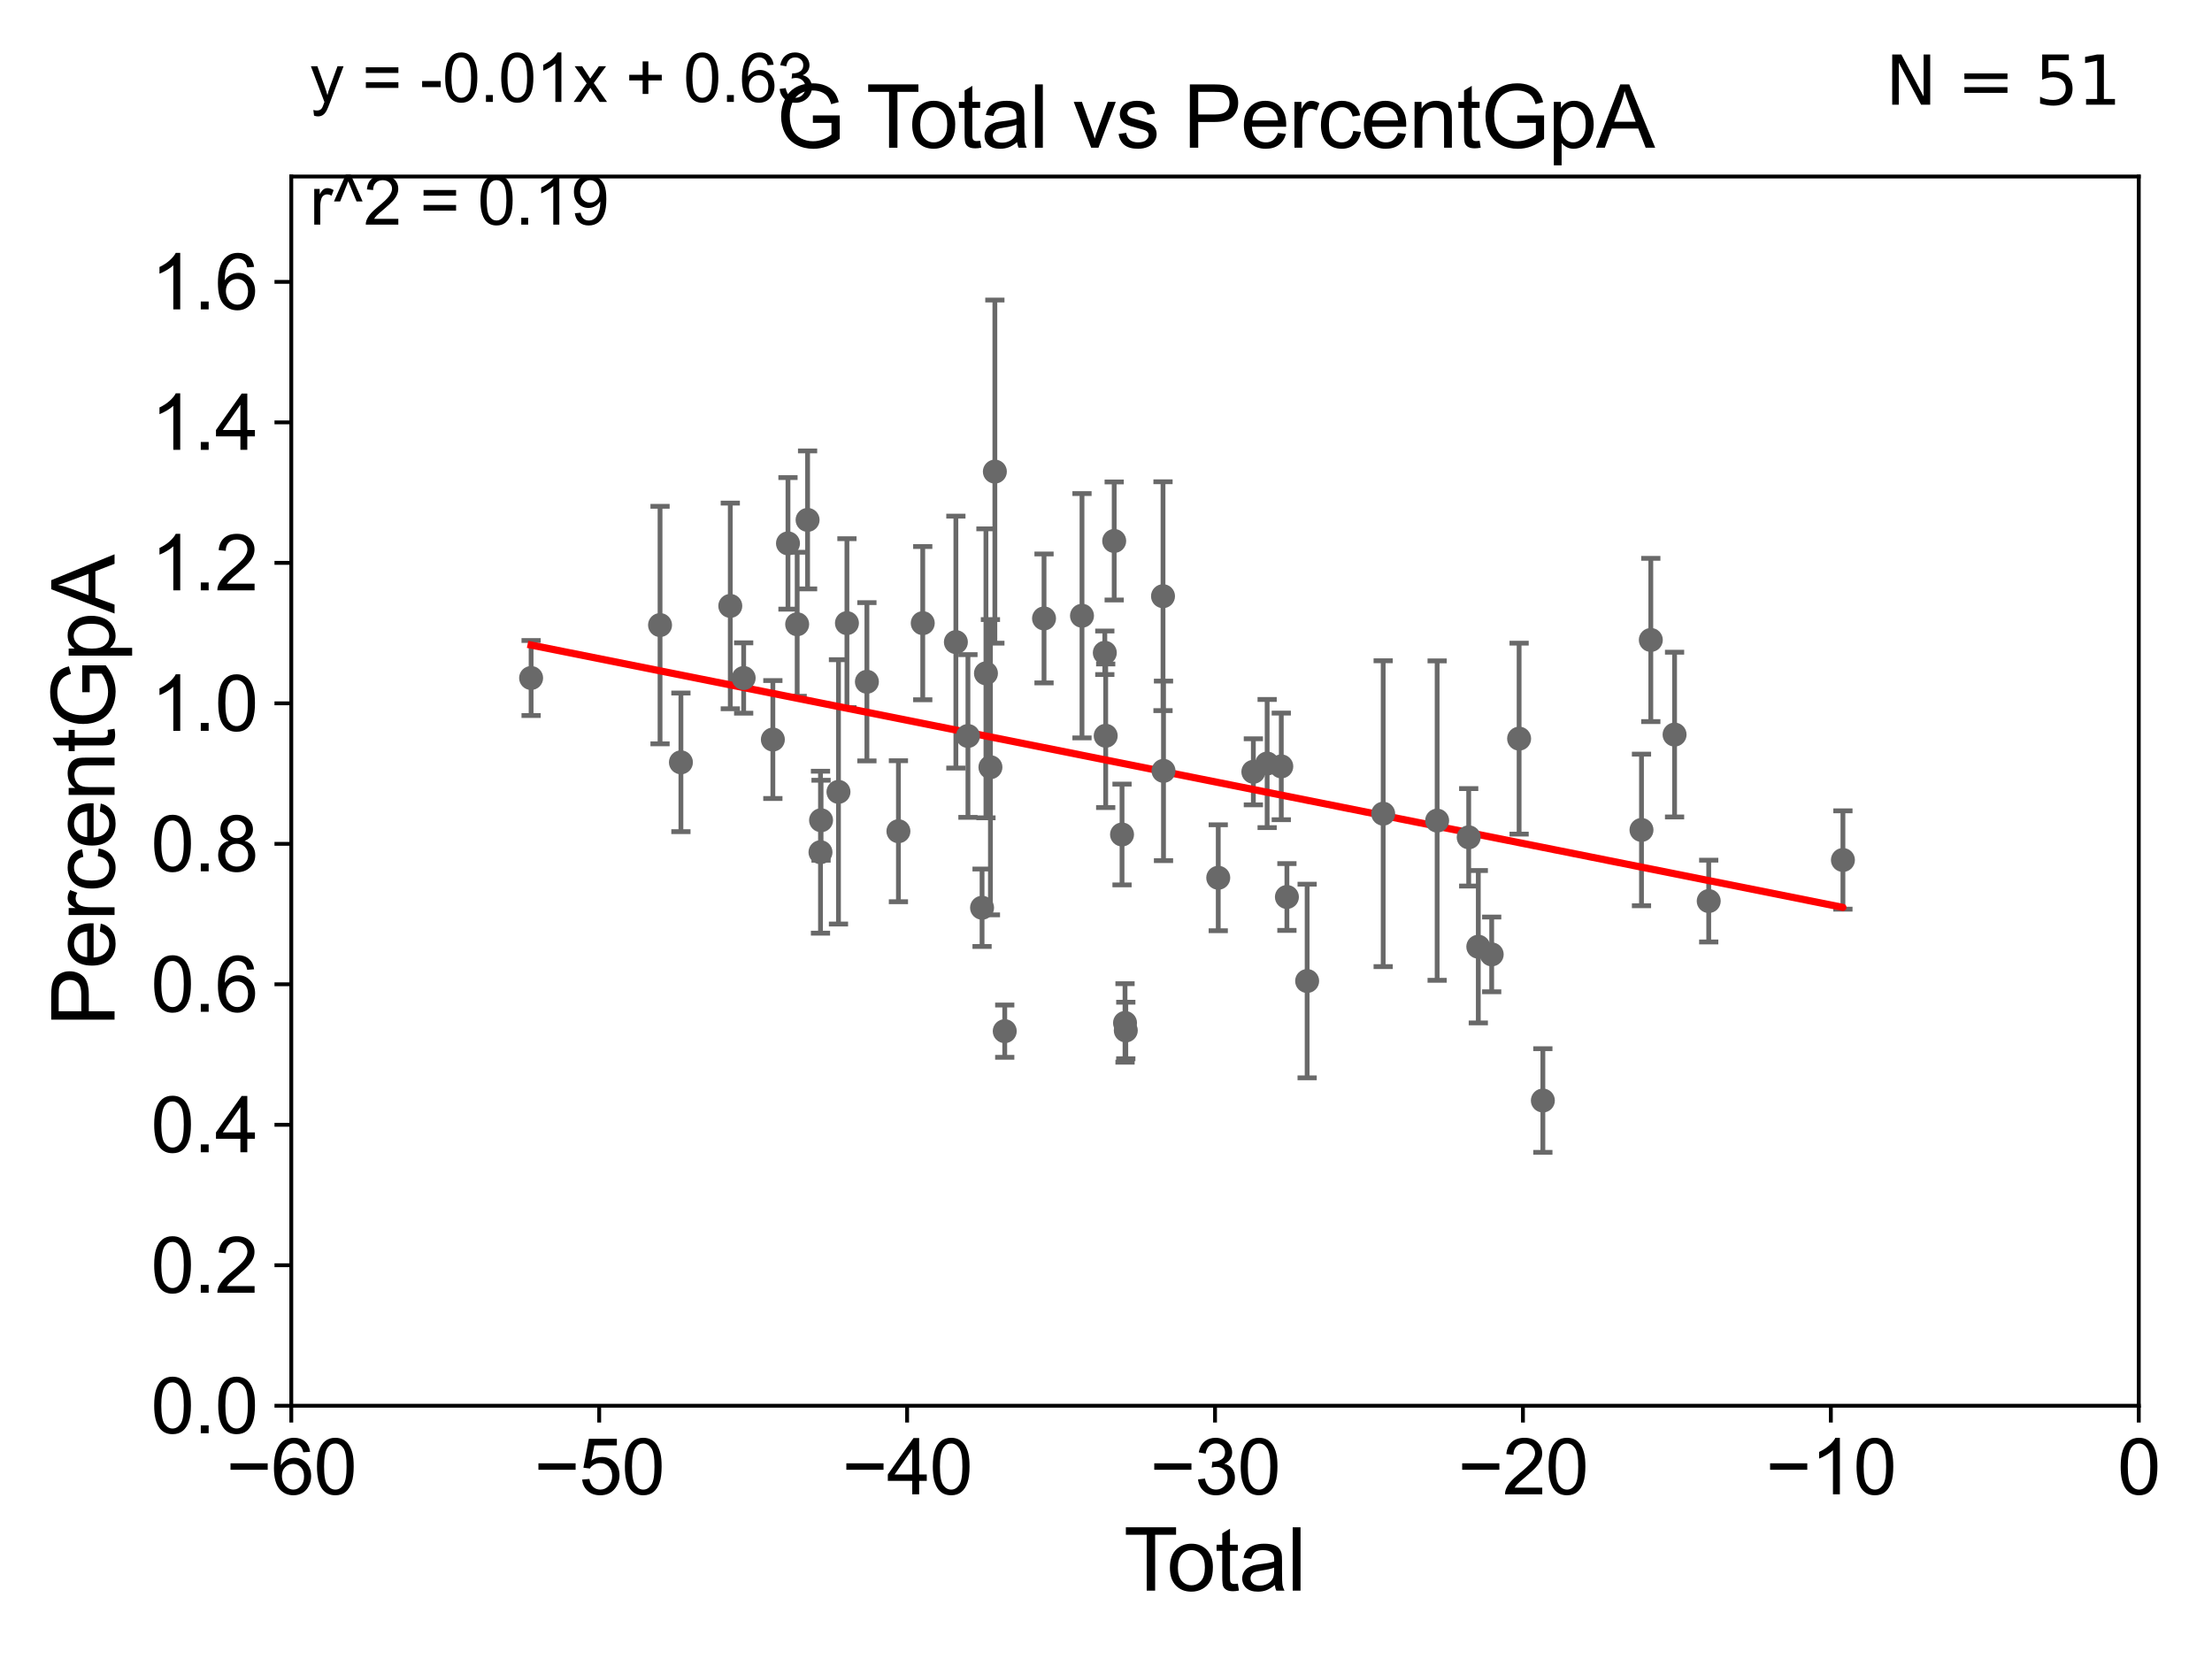 <?xml version="1.0" encoding="utf-8" standalone="no"?>
<!DOCTYPE svg PUBLIC "-//W3C//DTD SVG 1.1//EN"
  "http://www.w3.org/Graphics/SVG/1.1/DTD/svg11.dtd">
<svg xmlns:xlink="http://www.w3.org/1999/xlink" width="460.8pt" height="345.6pt" viewBox="0 0 460.8 345.6" xmlns="http://www.w3.org/2000/svg" version="1.1">
 <defs>
  <style type="text/css">*{stroke-linejoin: round; stroke-linecap: butt}</style>
 </defs>
 <g id="figure_1">
  <g id="patch_1">
   <path d="M 0 345.6 
L 460.8 345.6 
L 460.8 0 
L 0 0 
z
" style="fill: #ffffff"/>
  </g>
  <g id="axes_1">
   <g id="patch_2">
    <path d="M 60.68 292.84 
L 445.545 292.84 
L 445.545 36.775 
L 60.68 36.775 
z
" style="fill: #ffffff"/>
   </g>
   <g id="PathCollection_1">
    <defs>
     <path id="med2f70387f" d="M 0 1.118 
C 0.297 1.118 0.581 1 0.791 0.791 
C 1 0.581 1.118 0.297 1.118 0 
C 1.118 -0.297 1 -0.581 0.791 -0.791 
C 0.581 -1 0.297 -1.118 0 -1.118 
C -0.297 -1.118 -0.581 -1 -0.791 -0.791 
C -1 -0.581 -1.118 -0.297 -1.118 0 
C -1.118 0.297 -1 0.581 -0.791 0.791 
C -0.581 1 -0.297 1.118 0 1.118 
z
" style="stroke: #696969"/>
    </defs>
    <g clip-path="url(#pab24d85563)">
     <use xlink:href="#med2f70387f" x="110.639" y="141.24" style="fill: #696969; stroke: #696969"/>
     <use xlink:href="#med2f70387f" x="232.107" y="112.694" style="fill: #696969; stroke: #696969"/>
     <use xlink:href="#med2f70387f" x="233.739" y="173.84" style="fill: #696969; stroke: #696969"/>
     <use xlink:href="#med2f70387f" x="355.958" y="187.708" style="fill: #696969; stroke: #696969"/>
     <use xlink:href="#med2f70387f" x="234.524" y="214.664" style="fill: #696969; stroke: #696969"/>
     <use xlink:href="#med2f70387f" x="242.276" y="124.199" style="fill: #696969; stroke: #696969"/>
     <use xlink:href="#med2f70387f" x="242.379" y="160.586" style="fill: #696969; stroke: #696969"/>
     <use xlink:href="#med2f70387f" x="253.783" y="182.855" style="fill: #696969; stroke: #696969"/>
     <use xlink:href="#med2f70387f" x="261.098" y="160.782" style="fill: #696969; stroke: #696969"/>
     <use xlink:href="#med2f70387f" x="263.969" y="159.059" style="fill: #696969; stroke: #696969"/>
     <use xlink:href="#med2f70387f" x="266.915" y="159.655" style="fill: #696969; stroke: #696969"/>
     <use xlink:href="#med2f70387f" x="230.338" y="153.276" style="fill: #696969; stroke: #696969"/>
     <use xlink:href="#med2f70387f" x="268.087" y="186.859" style="fill: #696969; stroke: #696969"/>
     <use xlink:href="#med2f70387f" x="288.141" y="169.507" style="fill: #696969; stroke: #696969"/>
     <use xlink:href="#med2f70387f" x="299.383" y="170.946" style="fill: #696969; stroke: #696969"/>
     <use xlink:href="#med2f70387f" x="305.958" y="174.428" style="fill: #696969; stroke: #696969"/>
     <use xlink:href="#med2f70387f" x="307.958" y="197.218" style="fill: #696969; stroke: #696969"/>
     <use xlink:href="#med2f70387f" x="310.747" y="198.817" style="fill: #696969; stroke: #696969"/>
     <use xlink:href="#med2f70387f" x="316.459" y="153.873" style="fill: #696969; stroke: #696969"/>
     <use xlink:href="#med2f70387f" x="321.407" y="229.259" style="fill: #696969; stroke: #696969"/>
     <use xlink:href="#med2f70387f" x="341.952" y="172.893" style="fill: #696969; stroke: #696969"/>
     <use xlink:href="#med2f70387f" x="343.894" y="133.316" style="fill: #696969; stroke: #696969"/>
     <use xlink:href="#med2f70387f" x="348.844" y="153.029" style="fill: #696969; stroke: #696969"/>
     <use xlink:href="#med2f70387f" x="272.301" y="204.363" style="fill: #696969; stroke: #696969"/>
     <use xlink:href="#med2f70387f" x="230.153" y="135.984" style="fill: #696969; stroke: #696969"/>
     <use xlink:href="#med2f70387f" x="234.363" y="213.098" style="fill: #696969; stroke: #696969"/>
     <use xlink:href="#med2f70387f" x="217.491" y="128.83" style="fill: #696969; stroke: #696969"/>
     <use xlink:href="#med2f70387f" x="137.5" y="130.211" style="fill: #696969; stroke: #696969"/>
     <use xlink:href="#med2f70387f" x="141.847" y="158.81" style="fill: #696969; stroke: #696969"/>
     <use xlink:href="#med2f70387f" x="152.132" y="126.225" style="fill: #696969; stroke: #696969"/>
     <use xlink:href="#med2f70387f" x="154.919" y="141.241" style="fill: #696969; stroke: #696969"/>
     <use xlink:href="#med2f70387f" x="161.001" y="154.059" style="fill: #696969; stroke: #696969"/>
     <use xlink:href="#med2f70387f" x="164.15" y="113.195" style="fill: #696969; stroke: #696969"/>
     <use xlink:href="#med2f70387f" x="166.065" y="130.045" style="fill: #696969; stroke: #696969"/>
     <use xlink:href="#med2f70387f" x="168.235" y="108.307" style="fill: #696969; stroke: #696969"/>
     <use xlink:href="#med2f70387f" x="170.923" y="177.53" style="fill: #696969; stroke: #696969"/>
     <use xlink:href="#med2f70387f" x="171.041" y="170.873" style="fill: #696969; stroke: #696969"/>
     <use xlink:href="#med2f70387f" x="225.4" y="128.271" style="fill: #696969; stroke: #696969"/>
     <use xlink:href="#med2f70387f" x="174.669" y="164.96" style="fill: #696969; stroke: #696969"/>
     <use xlink:href="#med2f70387f" x="176.432" y="129.809" style="fill: #696969; stroke: #696969"/>
     <use xlink:href="#med2f70387f" x="383.915" y="179.153" style="fill: #696969; stroke: #696969"/>
     <use xlink:href="#med2f70387f" x="187.158" y="173.16" style="fill: #696969; stroke: #696969"/>
     <use xlink:href="#med2f70387f" x="209.306" y="214.811" style="fill: #696969; stroke: #696969"/>
     <use xlink:href="#med2f70387f" x="207.249" y="98.244" style="fill: #696969; stroke: #696969"/>
     <use xlink:href="#med2f70387f" x="206.325" y="159.824" style="fill: #696969; stroke: #696969"/>
     <use xlink:href="#med2f70387f" x="205.391" y="140.27" style="fill: #696969; stroke: #696969"/>
     <use xlink:href="#med2f70387f" x="204.582" y="189.101" style="fill: #696969; stroke: #696969"/>
     <use xlink:href="#med2f70387f" x="180.592" y="142.026" style="fill: #696969; stroke: #696969"/>
     <use xlink:href="#med2f70387f" x="201.641" y="153.321" style="fill: #696969; stroke: #696969"/>
     <use xlink:href="#med2f70387f" x="199.128" y="133.761" style="fill: #696969; stroke: #696969"/>
     <use xlink:href="#med2f70387f" x="192.225" y="129.815" style="fill: #696969; stroke: #696969"/>
    </g>
   </g>
   <g id="matplotlib.axis_1">
    <g id="xtick_1">
     <g id="line2d_1">
      <defs>
       <path id="mbb9f2b02ca" d="M 0 0 
L 0 3.5 
" style="stroke: #000000; stroke-width: 0.8"/>
      </defs>
      <g>
       <use xlink:href="#mbb9f2b02ca" x="60.68" y="292.84" style="stroke: #000000; stroke-width: 0.8"/>
      </g>
     </g>
     <g id="text_1">
      <!-- −60 -->
      <g transform="translate(47.11 311.293)scale(0.16 -0.16)">
       <defs>
        <path id="ArialMT-2212" d="M 3381 1997 
L 356 1997 
L 356 2522 
L 3381 2522 
L 3381 1997 
z
" transform="scale(0.016)"/>
        <path id="ArialMT-36" d="M 3184 3459 
L 2625 3416 
Q 2550 3747 2413 3897 
Q 2184 4138 1850 4138 
Q 1581 4138 1378 3988 
Q 1113 3794 959 3422 
Q 806 3050 800 2363 
Q 1003 2672 1297 2822 
Q 1591 2972 1913 2972 
Q 2475 2972 2870 2558 
Q 3266 2144 3266 1488 
Q 3266 1056 3080 686 
Q 2894 316 2569 119 
Q 2244 -78 1831 -78 
Q 1128 -78 684 439 
Q 241 956 241 2144 
Q 241 3472 731 4075 
Q 1159 4600 1884 4600 
Q 2425 4600 2770 4297 
Q 3116 3994 3184 3459 
z
M 888 1484 
Q 888 1194 1011 928 
Q 1134 663 1356 523 
Q 1578 384 1822 384 
Q 2178 384 2434 671 
Q 2691 959 2691 1453 
Q 2691 1928 2437 2201 
Q 2184 2475 1800 2475 
Q 1419 2475 1153 2201 
Q 888 1928 888 1484 
z
" transform="scale(0.016)"/>
        <path id="ArialMT-30" d="M 266 2259 
Q 266 3072 433 3567 
Q 600 4063 929 4331 
Q 1259 4600 1759 4600 
Q 2128 4600 2406 4451 
Q 2684 4303 2865 4023 
Q 3047 3744 3150 3342 
Q 3253 2941 3253 2259 
Q 3253 1453 3087 958 
Q 2922 463 2592 192 
Q 2263 -78 1759 -78 
Q 1097 -78 719 397 
Q 266 969 266 2259 
z
M 844 2259 
Q 844 1131 1108 757 
Q 1372 384 1759 384 
Q 2147 384 2411 759 
Q 2675 1134 2675 2259 
Q 2675 3391 2411 3762 
Q 2147 4134 1753 4134 
Q 1366 4134 1134 3806 
Q 844 3388 844 2259 
z
" transform="scale(0.016)"/>
       </defs>
       <use xlink:href="#ArialMT-2212"/>
       <use xlink:href="#ArialMT-36" x="58.398"/>
       <use xlink:href="#ArialMT-30" x="114.014"/>
      </g>
     </g>
    </g>
    <g id="xtick_2">
     <g id="line2d_2">
      <g>
       <use xlink:href="#mbb9f2b02ca" x="124.824" y="292.84" style="stroke: #000000; stroke-width: 0.8"/>
      </g>
     </g>
     <g id="text_2">
      <!-- −50 -->
      <g transform="translate(111.254 311.293)scale(0.16 -0.16)">
       <defs>
        <path id="ArialMT-35" d="M 266 1200 
L 856 1250 
Q 922 819 1161 601 
Q 1400 384 1738 384 
Q 2144 384 2425 690 
Q 2706 997 2706 1503 
Q 2706 1984 2436 2262 
Q 2166 2541 1728 2541 
Q 1456 2541 1237 2417 
Q 1019 2294 894 2097 
L 366 2166 
L 809 4519 
L 3088 4519 
L 3088 3981 
L 1259 3981 
L 1013 2750 
Q 1425 3038 1878 3038 
Q 2478 3038 2890 2622 
Q 3303 2206 3303 1553 
Q 3303 931 2941 478 
Q 2500 -78 1738 -78 
Q 1113 -78 717 272 
Q 322 622 266 1200 
z
" transform="scale(0.016)"/>
       </defs>
       <use xlink:href="#ArialMT-2212"/>
       <use xlink:href="#ArialMT-35" x="58.398"/>
       <use xlink:href="#ArialMT-30" x="114.014"/>
      </g>
     </g>
    </g>
    <g id="xtick_3">
     <g id="line2d_3">
      <g>
       <use xlink:href="#mbb9f2b02ca" x="188.968" y="292.84" style="stroke: #000000; stroke-width: 0.8"/>
      </g>
     </g>
     <g id="text_3">
      <!-- −40 -->
      <g transform="translate(175.398 311.293)scale(0.16 -0.16)">
       <defs>
        <path id="ArialMT-34" d="M 2069 0 
L 2069 1097 
L 81 1097 
L 81 1613 
L 2172 4581 
L 2631 4581 
L 2631 1613 
L 3250 1613 
L 3250 1097 
L 2631 1097 
L 2631 0 
L 2069 0 
z
M 2069 1613 
L 2069 3678 
L 634 1613 
L 2069 1613 
z
" transform="scale(0.016)"/>
       </defs>
       <use xlink:href="#ArialMT-2212"/>
       <use xlink:href="#ArialMT-34" x="58.398"/>
       <use xlink:href="#ArialMT-30" x="114.014"/>
      </g>
     </g>
    </g>
    <g id="xtick_4">
     <g id="line2d_4">
      <g>
       <use xlink:href="#mbb9f2b02ca" x="253.113" y="292.84" style="stroke: #000000; stroke-width: 0.8"/>
      </g>
     </g>
     <g id="text_4">
      <!-- −30 -->
      <g transform="translate(239.542 311.293)scale(0.16 -0.16)">
       <defs>
        <path id="ArialMT-33" d="M 269 1209 
L 831 1284 
Q 928 806 1161 595 
Q 1394 384 1728 384 
Q 2125 384 2398 659 
Q 2672 934 2672 1341 
Q 2672 1728 2419 1979 
Q 2166 2231 1775 2231 
Q 1616 2231 1378 2169 
L 1441 2663 
Q 1497 2656 1531 2656 
Q 1891 2656 2178 2843 
Q 2466 3031 2466 3422 
Q 2466 3731 2256 3934 
Q 2047 4138 1716 4138 
Q 1388 4138 1169 3931 
Q 950 3725 888 3313 
L 325 3413 
Q 428 3978 793 4289 
Q 1159 4600 1703 4600 
Q 2078 4600 2393 4439 
Q 2709 4278 2876 4000 
Q 3044 3722 3044 3409 
Q 3044 3113 2884 2869 
Q 2725 2625 2413 2481 
Q 2819 2388 3044 2092 
Q 3269 1797 3269 1353 
Q 3269 753 2831 336 
Q 2394 -81 1725 -81 
Q 1122 -81 723 278 
Q 325 638 269 1209 
z
" transform="scale(0.016)"/>
       </defs>
       <use xlink:href="#ArialMT-2212"/>
       <use xlink:href="#ArialMT-33" x="58.398"/>
       <use xlink:href="#ArialMT-30" x="114.014"/>
      </g>
     </g>
    </g>
    <g id="xtick_5">
     <g id="line2d_5">
      <g>
       <use xlink:href="#mbb9f2b02ca" x="317.257" y="292.84" style="stroke: #000000; stroke-width: 0.8"/>
      </g>
     </g>
     <g id="text_5">
      <!-- −20 -->
      <g transform="translate(303.687 311.293)scale(0.16 -0.16)">
       <defs>
        <path id="ArialMT-32" d="M 3222 541 
L 3222 0 
L 194 0 
Q 188 203 259 391 
Q 375 700 629 1000 
Q 884 1300 1366 1694 
Q 2113 2306 2375 2664 
Q 2638 3022 2638 3341 
Q 2638 3675 2398 3904 
Q 2159 4134 1775 4134 
Q 1369 4134 1125 3890 
Q 881 3647 878 3216 
L 300 3275 
Q 359 3922 746 4261 
Q 1134 4600 1788 4600 
Q 2447 4600 2831 4234 
Q 3216 3869 3216 3328 
Q 3216 3053 3103 2787 
Q 2991 2522 2730 2228 
Q 2469 1934 1863 1422 
Q 1356 997 1212 845 
Q 1069 694 975 541 
L 3222 541 
z
" transform="scale(0.016)"/>
       </defs>
       <use xlink:href="#ArialMT-2212"/>
       <use xlink:href="#ArialMT-32" x="58.398"/>
       <use xlink:href="#ArialMT-30" x="114.014"/>
      </g>
     </g>
    </g>
    <g id="xtick_6">
     <g id="line2d_6">
      <g>
       <use xlink:href="#mbb9f2b02ca" x="381.401" y="292.84" style="stroke: #000000; stroke-width: 0.8"/>
      </g>
     </g>
     <g id="text_6">
      <!-- −10 -->
      <g transform="translate(367.831 311.293)scale(0.16 -0.16)">
       <defs>
        <path id="ArialMT-31" d="M 2384 0 
L 1822 0 
L 1822 3584 
Q 1619 3391 1289 3197 
Q 959 3003 697 2906 
L 697 3450 
Q 1169 3672 1522 3987 
Q 1875 4303 2022 4600 
L 2384 4600 
L 2384 0 
z
" transform="scale(0.016)"/>
       </defs>
       <use xlink:href="#ArialMT-2212"/>
       <use xlink:href="#ArialMT-31" x="58.398"/>
       <use xlink:href="#ArialMT-30" x="114.014"/>
      </g>
     </g>
    </g>
    <g id="xtick_7">
     <g id="line2d_7">
      <g>
       <use xlink:href="#mbb9f2b02ca" x="445.545" y="292.84" style="stroke: #000000; stroke-width: 0.8"/>
      </g>
     </g>
     <g id="text_7">
      <!-- 0 -->
      <g transform="translate(441.096 311.293)scale(0.16 -0.16)">
       <use xlink:href="#ArialMT-30"/>
      </g>
     </g>
    </g>
    <g id="text_8">
     <!-- Total -->
     <g transform="translate(234.107 331.357)scale(0.18 -0.18)">
      <defs>
       <path id="ArialMT-54" d="M 1659 0 
L 1659 4041 
L 150 4041 
L 150 4581 
L 3781 4581 
L 3781 4041 
L 2266 4041 
L 2266 0 
L 1659 0 
z
" transform="scale(0.016)"/>
       <path id="ArialMT-6f" d="M 213 1659 
Q 213 2581 725 3025 
Q 1153 3394 1769 3394 
Q 2453 3394 2887 2945 
Q 3322 2497 3322 1706 
Q 3322 1066 3130 698 
Q 2938 331 2570 128 
Q 2203 -75 1769 -75 
Q 1072 -75 642 372 
Q 213 819 213 1659 
z
M 791 1659 
Q 791 1022 1069 705 
Q 1347 388 1769 388 
Q 2188 388 2466 706 
Q 2744 1025 2744 1678 
Q 2744 2294 2464 2611 
Q 2184 2928 1769 2928 
Q 1347 2928 1069 2612 
Q 791 2297 791 1659 
z
" transform="scale(0.016)"/>
       <path id="ArialMT-74" d="M 1650 503 
L 1731 6 
Q 1494 -44 1306 -44 
Q 1000 -44 831 53 
Q 663 150 594 308 
Q 525 466 525 972 
L 525 2881 
L 113 2881 
L 113 3319 
L 525 3319 
L 525 4141 
L 1084 4478 
L 1084 3319 
L 1650 3319 
L 1650 2881 
L 1084 2881 
L 1084 941 
Q 1084 700 1114 631 
Q 1144 563 1211 522 
Q 1278 481 1403 481 
Q 1497 481 1650 503 
z
" transform="scale(0.016)"/>
       <path id="ArialMT-61" d="M 2588 409 
Q 2275 144 1986 34 
Q 1697 -75 1366 -75 
Q 819 -75 525 192 
Q 231 459 231 875 
Q 231 1119 342 1320 
Q 453 1522 633 1644 
Q 813 1766 1038 1828 
Q 1203 1872 1538 1913 
Q 2219 1994 2541 2106 
Q 2544 2222 2544 2253 
Q 2544 2597 2384 2738 
Q 2169 2928 1744 2928 
Q 1347 2928 1158 2789 
Q 969 2650 878 2297 
L 328 2372 
Q 403 2725 575 2942 
Q 747 3159 1072 3276 
Q 1397 3394 1825 3394 
Q 2250 3394 2515 3294 
Q 2781 3194 2906 3042 
Q 3031 2891 3081 2659 
Q 3109 2516 3109 2141 
L 3109 1391 
Q 3109 606 3145 398 
Q 3181 191 3288 0 
L 2700 0 
Q 2613 175 2588 409 
z
M 2541 1666 
Q 2234 1541 1622 1453 
Q 1275 1403 1131 1340 
Q 988 1278 909 1158 
Q 831 1038 831 891 
Q 831 666 1001 516 
Q 1172 366 1500 366 
Q 1825 366 2078 508 
Q 2331 650 2450 897 
Q 2541 1088 2541 1459 
L 2541 1666 
z
" transform="scale(0.016)"/>
       <path id="ArialMT-6c" d="M 409 0 
L 409 4581 
L 972 4581 
L 972 0 
L 409 0 
z
" transform="scale(0.016)"/>
      </defs>
      <use xlink:href="#ArialMT-54"/>
      <use xlink:href="#ArialMT-6f" x="49.959"/>
      <use xlink:href="#ArialMT-74" x="105.574"/>
      <use xlink:href="#ArialMT-61" x="133.357"/>
      <use xlink:href="#ArialMT-6c" x="188.973"/>
     </g>
    </g>
   </g>
   <g id="matplotlib.axis_2">
    <g id="ytick_1">
     <g id="line2d_8">
      <defs>
       <path id="m08597ab7f8" d="M 0 0 
L -3.5 0 
" style="stroke: #000000; stroke-width: 0.8"/>
      </defs>
      <g>
       <use xlink:href="#m08597ab7f8" x="60.68" y="292.84" style="stroke: #000000; stroke-width: 0.8"/>
      </g>
     </g>
     <g id="text_9">
      <!-- 0.0 -->
      <g transform="translate(31.44 298.566)scale(0.16 -0.16)">
       <defs>
        <path id="ArialMT-2e" d="M 581 0 
L 581 641 
L 1222 641 
L 1222 0 
L 581 0 
z
" transform="scale(0.016)"/>
       </defs>
       <use xlink:href="#ArialMT-30"/>
       <use xlink:href="#ArialMT-2e" x="55.615"/>
       <use xlink:href="#ArialMT-30" x="83.398"/>
      </g>
     </g>
    </g>
    <g id="ytick_2">
     <g id="line2d_9">
      <g>
       <use xlink:href="#m08597ab7f8" x="60.68" y="263.575" style="stroke: #000000; stroke-width: 0.8"/>
      </g>
     </g>
     <g id="text_10">
      <!-- 0.2 -->
      <g transform="translate(31.44 269.302)scale(0.16 -0.16)">
       <use xlink:href="#ArialMT-30"/>
       <use xlink:href="#ArialMT-2e" x="55.615"/>
       <use xlink:href="#ArialMT-32" x="83.398"/>
      </g>
     </g>
    </g>
    <g id="ytick_3">
     <g id="line2d_10">
      <g>
       <use xlink:href="#m08597ab7f8" x="60.68" y="234.311" style="stroke: #000000; stroke-width: 0.8"/>
      </g>
     </g>
     <g id="text_11">
      <!-- 0.4 -->
      <g transform="translate(31.44 240.037)scale(0.16 -0.16)">
       <use xlink:href="#ArialMT-30"/>
       <use xlink:href="#ArialMT-2e" x="55.615"/>
       <use xlink:href="#ArialMT-34" x="83.398"/>
      </g>
     </g>
    </g>
    <g id="ytick_4">
     <g id="line2d_11">
      <g>
       <use xlink:href="#m08597ab7f8" x="60.68" y="205.046" style="stroke: #000000; stroke-width: 0.8"/>
      </g>
     </g>
     <g id="text_12">
      <!-- 0.6 -->
      <g transform="translate(31.44 210.772)scale(0.16 -0.16)">
       <use xlink:href="#ArialMT-30"/>
       <use xlink:href="#ArialMT-2e" x="55.615"/>
       <use xlink:href="#ArialMT-36" x="83.398"/>
      </g>
     </g>
    </g>
    <g id="ytick_5">
     <g id="line2d_12">
      <g>
       <use xlink:href="#m08597ab7f8" x="60.68" y="175.782" style="stroke: #000000; stroke-width: 0.8"/>
      </g>
     </g>
     <g id="text_13">
      <!-- 0.8 -->
      <g transform="translate(31.44 181.508)scale(0.16 -0.16)">
       <defs>
        <path id="ArialMT-38" d="M 1131 2484 
Q 781 2613 612 2850 
Q 444 3088 444 3419 
Q 444 3919 803 4259 
Q 1163 4600 1759 4600 
Q 2359 4600 2725 4251 
Q 3091 3903 3091 3403 
Q 3091 3084 2923 2848 
Q 2756 2613 2416 2484 
Q 2838 2347 3058 2040 
Q 3278 1734 3278 1309 
Q 3278 722 2862 322 
Q 2447 -78 1769 -78 
Q 1091 -78 675 323 
Q 259 725 259 1325 
Q 259 1772 486 2073 
Q 713 2375 1131 2484 
z
M 1019 3438 
Q 1019 3113 1228 2906 
Q 1438 2700 1772 2700 
Q 2097 2700 2305 2904 
Q 2513 3109 2513 3406 
Q 2513 3716 2298 3927 
Q 2084 4138 1766 4138 
Q 1444 4138 1231 3931 
Q 1019 3725 1019 3438 
z
M 838 1322 
Q 838 1081 952 856 
Q 1066 631 1291 507 
Q 1516 384 1775 384 
Q 2178 384 2440 643 
Q 2703 903 2703 1303 
Q 2703 1709 2433 1975 
Q 2163 2241 1756 2241 
Q 1359 2241 1098 1978 
Q 838 1716 838 1322 
z
" transform="scale(0.016)"/>
       </defs>
       <use xlink:href="#ArialMT-30"/>
       <use xlink:href="#ArialMT-2e" x="55.615"/>
       <use xlink:href="#ArialMT-38" x="83.398"/>
      </g>
     </g>
    </g>
    <g id="ytick_6">
     <g id="line2d_13">
      <g>
       <use xlink:href="#m08597ab7f8" x="60.68" y="146.517" style="stroke: #000000; stroke-width: 0.8"/>
      </g>
     </g>
     <g id="text_14">
      <!-- 1.0 -->
      <g transform="translate(31.44 152.243)scale(0.16 -0.16)">
       <use xlink:href="#ArialMT-31"/>
       <use xlink:href="#ArialMT-2e" x="55.615"/>
       <use xlink:href="#ArialMT-30" x="83.398"/>
      </g>
     </g>
    </g>
    <g id="ytick_7">
     <g id="line2d_14">
      <g>
       <use xlink:href="#m08597ab7f8" x="60.68" y="117.252" style="stroke: #000000; stroke-width: 0.8"/>
      </g>
     </g>
     <g id="text_15">
      <!-- 1.2 -->
      <g transform="translate(31.44 122.979)scale(0.16 -0.16)">
       <use xlink:href="#ArialMT-31"/>
       <use xlink:href="#ArialMT-2e" x="55.615"/>
       <use xlink:href="#ArialMT-32" x="83.398"/>
      </g>
     </g>
    </g>
    <g id="ytick_8">
     <g id="line2d_15">
      <g>
       <use xlink:href="#m08597ab7f8" x="60.68" y="87.988" style="stroke: #000000; stroke-width: 0.8"/>
      </g>
     </g>
     <g id="text_16">
      <!-- 1.4 -->
      <g transform="translate(31.44 93.714)scale(0.16 -0.16)">
       <use xlink:href="#ArialMT-31"/>
       <use xlink:href="#ArialMT-2e" x="55.615"/>
       <use xlink:href="#ArialMT-34" x="83.398"/>
      </g>
     </g>
    </g>
    <g id="ytick_9">
     <g id="line2d_16">
      <g>
       <use xlink:href="#m08597ab7f8" x="60.68" y="58.723" style="stroke: #000000; stroke-width: 0.8"/>
      </g>
     </g>
     <g id="text_17">
      <!-- 1.6 -->
      <g transform="translate(31.44 64.45)scale(0.16 -0.16)">
       <use xlink:href="#ArialMT-31"/>
       <use xlink:href="#ArialMT-2e" x="55.615"/>
       <use xlink:href="#ArialMT-36" x="83.398"/>
      </g>
     </g>
    </g>
    <g id="text_18">
     <!-- PercentGpA -->
     <g transform="translate(23.863 213.831)rotate(-90)scale(0.18 -0.18)">
      <defs>
       <path id="ArialMT-50" d="M 494 0 
L 494 4581 
L 2222 4581 
Q 2678 4581 2919 4538 
Q 3256 4481 3484 4323 
Q 3713 4166 3852 3881 
Q 3991 3597 3991 3256 
Q 3991 2672 3619 2267 
Q 3247 1863 2275 1863 
L 1100 1863 
L 1100 0 
L 494 0 
z
M 1100 2403 
L 2284 2403 
Q 2872 2403 3119 2622 
Q 3366 2841 3366 3238 
Q 3366 3525 3220 3729 
Q 3075 3934 2838 4000 
Q 2684 4041 2272 4041 
L 1100 4041 
L 1100 2403 
z
" transform="scale(0.016)"/>
       <path id="ArialMT-65" d="M 2694 1069 
L 3275 997 
Q 3138 488 2766 206 
Q 2394 -75 1816 -75 
Q 1088 -75 661 373 
Q 234 822 234 1631 
Q 234 2469 665 2931 
Q 1097 3394 1784 3394 
Q 2450 3394 2872 2941 
Q 3294 2488 3294 1666 
Q 3294 1616 3291 1516 
L 816 1516 
Q 847 969 1125 678 
Q 1403 388 1819 388 
Q 2128 388 2347 550 
Q 2566 713 2694 1069 
z
M 847 1978 
L 2700 1978 
Q 2663 2397 2488 2606 
Q 2219 2931 1791 2931 
Q 1403 2931 1139 2672 
Q 875 2413 847 1978 
z
" transform="scale(0.016)"/>
       <path id="ArialMT-72" d="M 416 0 
L 416 3319 
L 922 3319 
L 922 2816 
Q 1116 3169 1280 3281 
Q 1444 3394 1641 3394 
Q 1925 3394 2219 3213 
L 2025 2691 
Q 1819 2813 1613 2813 
Q 1428 2813 1281 2702 
Q 1134 2591 1072 2394 
Q 978 2094 978 1738 
L 978 0 
L 416 0 
z
" transform="scale(0.016)"/>
       <path id="ArialMT-63" d="M 2588 1216 
L 3141 1144 
Q 3050 572 2676 248 
Q 2303 -75 1759 -75 
Q 1078 -75 664 370 
Q 250 816 250 1647 
Q 250 2184 428 2587 
Q 606 2991 970 3192 
Q 1334 3394 1763 3394 
Q 2303 3394 2647 3120 
Q 2991 2847 3088 2344 
L 2541 2259 
Q 2463 2594 2264 2762 
Q 2066 2931 1784 2931 
Q 1359 2931 1093 2626 
Q 828 2322 828 1663 
Q 828 994 1084 691 
Q 1341 388 1753 388 
Q 2084 388 2306 591 
Q 2528 794 2588 1216 
z
" transform="scale(0.016)"/>
       <path id="ArialMT-6e" d="M 422 0 
L 422 3319 
L 928 3319 
L 928 2847 
Q 1294 3394 1984 3394 
Q 2284 3394 2536 3286 
Q 2788 3178 2913 3003 
Q 3038 2828 3088 2588 
Q 3119 2431 3119 2041 
L 3119 0 
L 2556 0 
L 2556 2019 
Q 2556 2363 2490 2533 
Q 2425 2703 2258 2804 
Q 2091 2906 1866 2906 
Q 1506 2906 1245 2678 
Q 984 2450 984 1813 
L 984 0 
L 422 0 
z
" transform="scale(0.016)"/>
       <path id="ArialMT-47" d="M 2638 1797 
L 2638 2334 
L 4578 2338 
L 4578 638 
Q 4131 281 3656 101 
Q 3181 -78 2681 -78 
Q 2006 -78 1454 211 
Q 903 500 622 1047 
Q 341 1594 341 2269 
Q 341 2938 620 3517 
Q 900 4097 1425 4378 
Q 1950 4659 2634 4659 
Q 3131 4659 3532 4498 
Q 3934 4338 4162 4050 
Q 4391 3763 4509 3300 
L 3963 3150 
Q 3859 3500 3706 3700 
Q 3553 3900 3268 4020 
Q 2984 4141 2638 4141 
Q 2222 4141 1919 4014 
Q 1616 3888 1430 3681 
Q 1244 3475 1141 3228 
Q 966 2803 966 2306 
Q 966 1694 1177 1281 
Q 1388 869 1791 669 
Q 2194 469 2647 469 
Q 3041 469 3416 620 
Q 3791 772 3984 944 
L 3984 1797 
L 2638 1797 
z
" transform="scale(0.016)"/>
       <path id="ArialMT-70" d="M 422 -1272 
L 422 3319 
L 934 3319 
L 934 2888 
Q 1116 3141 1344 3267 
Q 1572 3394 1897 3394 
Q 2322 3394 2647 3175 
Q 2972 2956 3137 2557 
Q 3303 2159 3303 1684 
Q 3303 1175 3120 767 
Q 2938 359 2589 142 
Q 2241 -75 1856 -75 
Q 1575 -75 1351 44 
Q 1128 163 984 344 
L 984 -1272 
L 422 -1272 
z
M 931 1641 
Q 931 1000 1190 694 
Q 1450 388 1819 388 
Q 2194 388 2461 705 
Q 2728 1022 2728 1688 
Q 2728 2322 2467 2637 
Q 2206 2953 1844 2953 
Q 1484 2953 1207 2617 
Q 931 2281 931 1641 
z
" transform="scale(0.016)"/>
       <path id="ArialMT-41" d="M -9 0 
L 1750 4581 
L 2403 4581 
L 4278 0 
L 3588 0 
L 3053 1388 
L 1138 1388 
L 634 0 
L -9 0 
z
M 1313 1881 
L 2866 1881 
L 2388 3150 
Q 2169 3728 2063 4100 
Q 1975 3659 1816 3225 
L 1313 1881 
z
" transform="scale(0.016)"/>
      </defs>
      <use xlink:href="#ArialMT-50"/>
      <use xlink:href="#ArialMT-65" x="66.699"/>
      <use xlink:href="#ArialMT-72" x="122.314"/>
      <use xlink:href="#ArialMT-63" x="155.615"/>
      <use xlink:href="#ArialMT-65" x="205.615"/>
      <use xlink:href="#ArialMT-6e" x="261.23"/>
      <use xlink:href="#ArialMT-74" x="316.846"/>
      <use xlink:href="#ArialMT-47" x="344.629"/>
      <use xlink:href="#ArialMT-70" x="422.412"/>
      <use xlink:href="#ArialMT-41" x="478.027"/>
     </g>
    </g>
   </g>
   <g id="LineCollection_1">
    <path d="M 110.639 149.056 
L 110.639 133.425 
" clip-path="url(#pab24d85563)" style="fill: none; stroke: #696969"/>
    <path d="M 232.107 124.987 
L 232.107 100.401 
" clip-path="url(#pab24d85563)" style="fill: none; stroke: #696969"/>
    <path d="M 233.739 184.335 
L 233.739 163.345 
" clip-path="url(#pab24d85563)" style="fill: none; stroke: #696969"/>
    <path d="M 355.958 196.225 
L 355.958 179.191 
" clip-path="url(#pab24d85563)" style="fill: none; stroke: #696969"/>
    <path d="M 234.524 220.552 
L 234.524 208.777 
" clip-path="url(#pab24d85563)" style="fill: none; stroke: #696969"/>
    <path d="M 242.276 148.034 
L 242.276 100.364 
" clip-path="url(#pab24d85563)" style="fill: none; stroke: #696969"/>
    <path d="M 242.379 179.29 
L 242.379 141.882 
" clip-path="url(#pab24d85563)" style="fill: none; stroke: #696969"/>
    <path d="M 253.783 193.889 
L 253.783 171.821 
" clip-path="url(#pab24d85563)" style="fill: none; stroke: #696969"/>
    <path d="M 261.098 167.666 
L 261.098 153.898 
" clip-path="url(#pab24d85563)" style="fill: none; stroke: #696969"/>
    <path d="M 263.969 172.405 
L 263.969 145.712 
" clip-path="url(#pab24d85563)" style="fill: none; stroke: #696969"/>
    <path d="M 266.915 170.762 
L 266.915 148.549 
" clip-path="url(#pab24d85563)" style="fill: none; stroke: #696969"/>
    <path d="M 230.338 168.229 
L 230.338 138.323 
" clip-path="url(#pab24d85563)" style="fill: none; stroke: #696969"/>
    <path d="M 268.087 193.819 
L 268.087 179.899 
" clip-path="url(#pab24d85563)" style="fill: none; stroke: #696969"/>
    <path d="M 288.141 201.362 
L 288.141 137.652 
" clip-path="url(#pab24d85563)" style="fill: none; stroke: #696969"/>
    <path d="M 299.383 204.216 
L 299.383 137.675 
" clip-path="url(#pab24d85563)" style="fill: none; stroke: #696969"/>
    <path d="M 305.958 184.578 
L 305.958 164.278 
" clip-path="url(#pab24d85563)" style="fill: none; stroke: #696969"/>
    <path d="M 307.958 213.092 
L 307.958 181.345 
" clip-path="url(#pab24d85563)" style="fill: none; stroke: #696969"/>
    <path d="M 310.747 206.602 
L 310.747 191.033 
" clip-path="url(#pab24d85563)" style="fill: none; stroke: #696969"/>
    <path d="M 316.459 173.761 
L 316.459 133.985 
" clip-path="url(#pab24d85563)" style="fill: none; stroke: #696969"/>
    <path d="M 321.407 240.051 
L 321.407 218.466 
" clip-path="url(#pab24d85563)" style="fill: none; stroke: #696969"/>
    <path d="M 341.952 188.684 
L 341.952 157.102 
" clip-path="url(#pab24d85563)" style="fill: none; stroke: #696969"/>
    <path d="M 343.894 150.319 
L 343.894 116.313 
" clip-path="url(#pab24d85563)" style="fill: none; stroke: #696969"/>
    <path d="M 348.844 170.188 
L 348.844 135.87 
" clip-path="url(#pab24d85563)" style="fill: none; stroke: #696969"/>
    <path d="M 272.301 224.535 
L 272.301 184.191 
" clip-path="url(#pab24d85563)" style="fill: none; stroke: #696969"/>
    <path d="M 230.153 140.52 
L 230.153 131.448 
" clip-path="url(#pab24d85563)" style="fill: none; stroke: #696969"/>
    <path d="M 234.363 221.275 
L 234.363 204.922 
" clip-path="url(#pab24d85563)" style="fill: none; stroke: #696969"/>
    <path d="M 217.491 142.256 
L 217.491 115.404 
" clip-path="url(#pab24d85563)" style="fill: none; stroke: #696969"/>
    <path d="M 137.5 154.95 
L 137.5 105.473 
" clip-path="url(#pab24d85563)" style="fill: none; stroke: #696969"/>
    <path d="M 141.847 173.248 
L 141.847 144.373 
" clip-path="url(#pab24d85563)" style="fill: none; stroke: #696969"/>
    <path d="M 152.132 147.644 
L 152.132 104.806 
" clip-path="url(#pab24d85563)" style="fill: none; stroke: #696969"/>
    <path d="M 154.919 148.57 
L 154.919 133.913 
" clip-path="url(#pab24d85563)" style="fill: none; stroke: #696969"/>
    <path d="M 161.001 166.344 
L 161.001 141.774 
" clip-path="url(#pab24d85563)" style="fill: none; stroke: #696969"/>
    <path d="M 164.15 126.9 
L 164.15 99.49 
" clip-path="url(#pab24d85563)" style="fill: none; stroke: #696969"/>
    <path d="M 166.065 145.04 
L 166.065 115.05 
" clip-path="url(#pab24d85563)" style="fill: none; stroke: #696969"/>
    <path d="M 168.235 122.681 
L 168.235 93.933 
" clip-path="url(#pab24d85563)" style="fill: none; stroke: #696969"/>
    <path d="M 170.923 194.397 
L 170.923 160.662 
" clip-path="url(#pab24d85563)" style="fill: none; stroke: #696969"/>
    <path d="M 171.041 179.204 
L 171.041 162.542 
" clip-path="url(#pab24d85563)" style="fill: none; stroke: #696969"/>
    <path d="M 225.4 153.721 
L 225.4 102.821 
" clip-path="url(#pab24d85563)" style="fill: none; stroke: #696969"/>
    <path d="M 174.669 192.492 
L 174.669 137.428 
" clip-path="url(#pab24d85563)" style="fill: none; stroke: #696969"/>
    <path d="M 176.432 147.398 
L 176.432 112.22 
" clip-path="url(#pab24d85563)" style="fill: none; stroke: #696969"/>
    <path d="M 383.915 189.393 
L 383.915 168.912 
" clip-path="url(#pab24d85563)" style="fill: none; stroke: #696969"/>
    <path d="M 187.158 187.848 
L 187.158 158.473 
" clip-path="url(#pab24d85563)" style="fill: none; stroke: #696969"/>
    <path d="M 209.306 220.259 
L 209.306 209.363 
" clip-path="url(#pab24d85563)" style="fill: none; stroke: #696969"/>
    <path d="M 207.249 133.986 
L 207.249 62.503 
" clip-path="url(#pab24d85563)" style="fill: none; stroke: #696969"/>
    <path d="M 206.325 190.579 
L 206.325 129.068 
" clip-path="url(#pab24d85563)" style="fill: none; stroke: #696969"/>
    <path d="M 205.391 170.369 
L 205.391 110.171 
" clip-path="url(#pab24d85563)" style="fill: none; stroke: #696969"/>
    <path d="M 204.582 197.169 
L 204.582 181.032 
" clip-path="url(#pab24d85563)" style="fill: none; stroke: #696969"/>
    <path d="M 180.592 158.513 
L 180.592 125.539 
" clip-path="url(#pab24d85563)" style="fill: none; stroke: #696969"/>
    <path d="M 201.641 170.269 
L 201.641 136.372 
" clip-path="url(#pab24d85563)" style="fill: none; stroke: #696969"/>
    <path d="M 199.128 160.002 
L 199.128 107.521 
" clip-path="url(#pab24d85563)" style="fill: none; stroke: #696969"/>
    <path d="M 192.225 145.774 
L 192.225 113.856 
" clip-path="url(#pab24d85563)" style="fill: none; stroke: #696969"/>
   </g>
   <g id="line2d_17">
    <defs>
     <path id="m68c72ee84c" d="M 2 0 
L -2 -0 
" style="stroke: #696969"/>
    </defs>
    <g clip-path="url(#pab24d85563)">
     <use xlink:href="#m68c72ee84c" x="110.639" y="149.056" style="fill: #696969; stroke: #696969"/>
     <use xlink:href="#m68c72ee84c" x="232.107" y="124.987" style="fill: #696969; stroke: #696969"/>
     <use xlink:href="#m68c72ee84c" x="233.739" y="184.335" style="fill: #696969; stroke: #696969"/>
     <use xlink:href="#m68c72ee84c" x="355.958" y="196.225" style="fill: #696969; stroke: #696969"/>
     <use xlink:href="#m68c72ee84c" x="234.524" y="220.552" style="fill: #696969; stroke: #696969"/>
     <use xlink:href="#m68c72ee84c" x="242.276" y="148.034" style="fill: #696969; stroke: #696969"/>
     <use xlink:href="#m68c72ee84c" x="242.379" y="179.29" style="fill: #696969; stroke: #696969"/>
     <use xlink:href="#m68c72ee84c" x="253.783" y="193.889" style="fill: #696969; stroke: #696969"/>
     <use xlink:href="#m68c72ee84c" x="261.098" y="167.666" style="fill: #696969; stroke: #696969"/>
     <use xlink:href="#m68c72ee84c" x="263.969" y="172.405" style="fill: #696969; stroke: #696969"/>
     <use xlink:href="#m68c72ee84c" x="266.915" y="170.762" style="fill: #696969; stroke: #696969"/>
     <use xlink:href="#m68c72ee84c" x="230.338" y="168.229" style="fill: #696969; stroke: #696969"/>
     <use xlink:href="#m68c72ee84c" x="268.087" y="193.819" style="fill: #696969; stroke: #696969"/>
     <use xlink:href="#m68c72ee84c" x="288.141" y="201.362" style="fill: #696969; stroke: #696969"/>
     <use xlink:href="#m68c72ee84c" x="299.383" y="204.216" style="fill: #696969; stroke: #696969"/>
     <use xlink:href="#m68c72ee84c" x="305.958" y="184.578" style="fill: #696969; stroke: #696969"/>
     <use xlink:href="#m68c72ee84c" x="307.958" y="213.092" style="fill: #696969; stroke: #696969"/>
     <use xlink:href="#m68c72ee84c" x="310.747" y="206.602" style="fill: #696969; stroke: #696969"/>
     <use xlink:href="#m68c72ee84c" x="316.459" y="173.761" style="fill: #696969; stroke: #696969"/>
     <use xlink:href="#m68c72ee84c" x="321.407" y="240.051" style="fill: #696969; stroke: #696969"/>
     <use xlink:href="#m68c72ee84c" x="341.952" y="188.684" style="fill: #696969; stroke: #696969"/>
     <use xlink:href="#m68c72ee84c" x="343.894" y="150.319" style="fill: #696969; stroke: #696969"/>
     <use xlink:href="#m68c72ee84c" x="348.844" y="170.188" style="fill: #696969; stroke: #696969"/>
     <use xlink:href="#m68c72ee84c" x="272.301" y="224.535" style="fill: #696969; stroke: #696969"/>
     <use xlink:href="#m68c72ee84c" x="230.153" y="140.52" style="fill: #696969; stroke: #696969"/>
     <use xlink:href="#m68c72ee84c" x="234.363" y="221.275" style="fill: #696969; stroke: #696969"/>
     <use xlink:href="#m68c72ee84c" x="217.491" y="142.256" style="fill: #696969; stroke: #696969"/>
     <use xlink:href="#m68c72ee84c" x="137.5" y="154.95" style="fill: #696969; stroke: #696969"/>
     <use xlink:href="#m68c72ee84c" x="141.847" y="173.248" style="fill: #696969; stroke: #696969"/>
     <use xlink:href="#m68c72ee84c" x="152.132" y="147.644" style="fill: #696969; stroke: #696969"/>
     <use xlink:href="#m68c72ee84c" x="154.919" y="148.57" style="fill: #696969; stroke: #696969"/>
     <use xlink:href="#m68c72ee84c" x="161.001" y="166.344" style="fill: #696969; stroke: #696969"/>
     <use xlink:href="#m68c72ee84c" x="164.15" y="126.9" style="fill: #696969; stroke: #696969"/>
     <use xlink:href="#m68c72ee84c" x="166.065" y="145.04" style="fill: #696969; stroke: #696969"/>
     <use xlink:href="#m68c72ee84c" x="168.235" y="122.681" style="fill: #696969; stroke: #696969"/>
     <use xlink:href="#m68c72ee84c" x="170.923" y="194.397" style="fill: #696969; stroke: #696969"/>
     <use xlink:href="#m68c72ee84c" x="171.041" y="179.204" style="fill: #696969; stroke: #696969"/>
     <use xlink:href="#m68c72ee84c" x="225.4" y="153.721" style="fill: #696969; stroke: #696969"/>
     <use xlink:href="#m68c72ee84c" x="174.669" y="192.492" style="fill: #696969; stroke: #696969"/>
     <use xlink:href="#m68c72ee84c" x="176.432" y="147.398" style="fill: #696969; stroke: #696969"/>
     <use xlink:href="#m68c72ee84c" x="383.915" y="189.393" style="fill: #696969; stroke: #696969"/>
     <use xlink:href="#m68c72ee84c" x="187.158" y="187.848" style="fill: #696969; stroke: #696969"/>
     <use xlink:href="#m68c72ee84c" x="209.306" y="220.259" style="fill: #696969; stroke: #696969"/>
     <use xlink:href="#m68c72ee84c" x="207.249" y="133.986" style="fill: #696969; stroke: #696969"/>
     <use xlink:href="#m68c72ee84c" x="206.325" y="190.579" style="fill: #696969; stroke: #696969"/>
     <use xlink:href="#m68c72ee84c" x="205.391" y="170.369" style="fill: #696969; stroke: #696969"/>
     <use xlink:href="#m68c72ee84c" x="204.582" y="197.169" style="fill: #696969; stroke: #696969"/>
     <use xlink:href="#m68c72ee84c" x="180.592" y="158.513" style="fill: #696969; stroke: #696969"/>
     <use xlink:href="#m68c72ee84c" x="201.641" y="170.269" style="fill: #696969; stroke: #696969"/>
     <use xlink:href="#m68c72ee84c" x="199.128" y="160.002" style="fill: #696969; stroke: #696969"/>
     <use xlink:href="#m68c72ee84c" x="192.225" y="145.774" style="fill: #696969; stroke: #696969"/>
    </g>
   </g>
   <g id="line2d_18">
    <g clip-path="url(#pab24d85563)">
     <use xlink:href="#m68c72ee84c" x="110.639" y="133.425" style="fill: #696969; stroke: #696969"/>
     <use xlink:href="#m68c72ee84c" x="232.107" y="100.401" style="fill: #696969; stroke: #696969"/>
     <use xlink:href="#m68c72ee84c" x="233.739" y="163.345" style="fill: #696969; stroke: #696969"/>
     <use xlink:href="#m68c72ee84c" x="355.958" y="179.191" style="fill: #696969; stroke: #696969"/>
     <use xlink:href="#m68c72ee84c" x="234.524" y="208.777" style="fill: #696969; stroke: #696969"/>
     <use xlink:href="#m68c72ee84c" x="242.276" y="100.364" style="fill: #696969; stroke: #696969"/>
     <use xlink:href="#m68c72ee84c" x="242.379" y="141.882" style="fill: #696969; stroke: #696969"/>
     <use xlink:href="#m68c72ee84c" x="253.783" y="171.821" style="fill: #696969; stroke: #696969"/>
     <use xlink:href="#m68c72ee84c" x="261.098" y="153.898" style="fill: #696969; stroke: #696969"/>
     <use xlink:href="#m68c72ee84c" x="263.969" y="145.712" style="fill: #696969; stroke: #696969"/>
     <use xlink:href="#m68c72ee84c" x="266.915" y="148.549" style="fill: #696969; stroke: #696969"/>
     <use xlink:href="#m68c72ee84c" x="230.338" y="138.323" style="fill: #696969; stroke: #696969"/>
     <use xlink:href="#m68c72ee84c" x="268.087" y="179.899" style="fill: #696969; stroke: #696969"/>
     <use xlink:href="#m68c72ee84c" x="288.141" y="137.652" style="fill: #696969; stroke: #696969"/>
     <use xlink:href="#m68c72ee84c" x="299.383" y="137.675" style="fill: #696969; stroke: #696969"/>
     <use xlink:href="#m68c72ee84c" x="305.958" y="164.278" style="fill: #696969; stroke: #696969"/>
     <use xlink:href="#m68c72ee84c" x="307.958" y="181.345" style="fill: #696969; stroke: #696969"/>
     <use xlink:href="#m68c72ee84c" x="310.747" y="191.033" style="fill: #696969; stroke: #696969"/>
     <use xlink:href="#m68c72ee84c" x="316.459" y="133.985" style="fill: #696969; stroke: #696969"/>
     <use xlink:href="#m68c72ee84c" x="321.407" y="218.466" style="fill: #696969; stroke: #696969"/>
     <use xlink:href="#m68c72ee84c" x="341.952" y="157.102" style="fill: #696969; stroke: #696969"/>
     <use xlink:href="#m68c72ee84c" x="343.894" y="116.313" style="fill: #696969; stroke: #696969"/>
     <use xlink:href="#m68c72ee84c" x="348.844" y="135.87" style="fill: #696969; stroke: #696969"/>
     <use xlink:href="#m68c72ee84c" x="272.301" y="184.191" style="fill: #696969; stroke: #696969"/>
     <use xlink:href="#m68c72ee84c" x="230.153" y="131.448" style="fill: #696969; stroke: #696969"/>
     <use xlink:href="#m68c72ee84c" x="234.363" y="204.922" style="fill: #696969; stroke: #696969"/>
     <use xlink:href="#m68c72ee84c" x="217.491" y="115.404" style="fill: #696969; stroke: #696969"/>
     <use xlink:href="#m68c72ee84c" x="137.5" y="105.473" style="fill: #696969; stroke: #696969"/>
     <use xlink:href="#m68c72ee84c" x="141.847" y="144.373" style="fill: #696969; stroke: #696969"/>
     <use xlink:href="#m68c72ee84c" x="152.132" y="104.806" style="fill: #696969; stroke: #696969"/>
     <use xlink:href="#m68c72ee84c" x="154.919" y="133.913" style="fill: #696969; stroke: #696969"/>
     <use xlink:href="#m68c72ee84c" x="161.001" y="141.774" style="fill: #696969; stroke: #696969"/>
     <use xlink:href="#m68c72ee84c" x="164.15" y="99.49" style="fill: #696969; stroke: #696969"/>
     <use xlink:href="#m68c72ee84c" x="166.065" y="115.05" style="fill: #696969; stroke: #696969"/>
     <use xlink:href="#m68c72ee84c" x="168.235" y="93.933" style="fill: #696969; stroke: #696969"/>
     <use xlink:href="#m68c72ee84c" x="170.923" y="160.662" style="fill: #696969; stroke: #696969"/>
     <use xlink:href="#m68c72ee84c" x="171.041" y="162.542" style="fill: #696969; stroke: #696969"/>
     <use xlink:href="#m68c72ee84c" x="225.4" y="102.821" style="fill: #696969; stroke: #696969"/>
     <use xlink:href="#m68c72ee84c" x="174.669" y="137.428" style="fill: #696969; stroke: #696969"/>
     <use xlink:href="#m68c72ee84c" x="176.432" y="112.22" style="fill: #696969; stroke: #696969"/>
     <use xlink:href="#m68c72ee84c" x="383.915" y="168.912" style="fill: #696969; stroke: #696969"/>
     <use xlink:href="#m68c72ee84c" x="187.158" y="158.473" style="fill: #696969; stroke: #696969"/>
     <use xlink:href="#m68c72ee84c" x="209.306" y="209.363" style="fill: #696969; stroke: #696969"/>
     <use xlink:href="#m68c72ee84c" x="207.249" y="62.503" style="fill: #696969; stroke: #696969"/>
     <use xlink:href="#m68c72ee84c" x="206.325" y="129.068" style="fill: #696969; stroke: #696969"/>
     <use xlink:href="#m68c72ee84c" x="205.391" y="110.171" style="fill: #696969; stroke: #696969"/>
     <use xlink:href="#m68c72ee84c" x="204.582" y="181.032" style="fill: #696969; stroke: #696969"/>
     <use xlink:href="#m68c72ee84c" x="180.592" y="125.539" style="fill: #696969; stroke: #696969"/>
     <use xlink:href="#m68c72ee84c" x="201.641" y="136.372" style="fill: #696969; stroke: #696969"/>
     <use xlink:href="#m68c72ee84c" x="199.128" y="107.521" style="fill: #696969; stroke: #696969"/>
     <use xlink:href="#m68c72ee84c" x="192.225" y="113.856" style="fill: #696969; stroke: #696969"/>
    </g>
   </g>
   <g id="line2d_19">
    <path d="M 110.639 134.378 
L 232.107 158.67 
L 233.739 158.996 
L 355.958 183.438 
L 234.524 159.153 
L 242.276 160.703 
L 242.379 160.724 
L 253.783 163.005 
L 261.098 164.467 
L 263.969 165.042 
L 266.915 165.631 
L 230.338 158.316 
L 268.087 165.865 
L 288.141 169.876 
L 299.383 172.124 
L 305.958 173.439 
L 307.958 173.839 
L 310.747 174.396 
L 316.459 175.539 
L 321.407 176.528 
L 341.952 180.637 
L 343.894 181.025 
L 348.844 182.015 
L 272.301 166.708 
L 230.153 158.279 
L 234.363 159.121 
L 217.491 155.747 
L 137.5 139.75 
L 141.847 140.619 
L 152.132 142.676 
L 154.919 143.233 
L 161.001 144.45 
L 164.15 145.079 
L 166.065 145.462 
L 168.235 145.896 
L 170.923 146.434 
L 171.041 146.458 
L 225.4 157.328 
L 174.669 147.183 
L 176.432 147.536 
L 383.915 189.029 
L 187.158 149.681 
L 209.306 154.11 
L 207.249 153.699 
L 206.325 153.514 
L 205.391 153.327 
L 204.582 153.165 
L 180.592 148.367 
L 201.641 152.577 
L 199.128 152.074 
L 192.225 150.694 
" clip-path="url(#pab24d85563)" style="fill: none; stroke: #ff0000; stroke-width: 1.5; stroke-linecap: square"/>
   </g>
   <g id="line2d_20">
    <defs>
     <path id="mb3ce2b5bdf" d="M 0 2 
C 0.53 2 1.039 1.789 1.414 1.414 
C 1.789 1.039 2 0.53 2 0 
C 2 -0.53 1.789 -1.039 1.414 -1.414 
C 1.039 -1.789 0.53 -2 0 -2 
C -0.53 -2 -1.039 -1.789 -1.414 -1.414 
C -1.789 -1.039 -2 -0.53 -2 0 
C -2 0.53 -1.789 1.039 -1.414 1.414 
C -1.039 1.789 -0.53 2 0 2 
z
" style="stroke: #696969"/>
    </defs>
    <g clip-path="url(#pab24d85563)">
     <use xlink:href="#mb3ce2b5bdf" x="110.639" y="141.24" style="fill: #696969; stroke: #696969"/>
     <use xlink:href="#mb3ce2b5bdf" x="232.107" y="112.694" style="fill: #696969; stroke: #696969"/>
     <use xlink:href="#mb3ce2b5bdf" x="233.739" y="173.84" style="fill: #696969; stroke: #696969"/>
     <use xlink:href="#mb3ce2b5bdf" x="355.958" y="187.708" style="fill: #696969; stroke: #696969"/>
     <use xlink:href="#mb3ce2b5bdf" x="234.524" y="214.664" style="fill: #696969; stroke: #696969"/>
     <use xlink:href="#mb3ce2b5bdf" x="242.276" y="124.199" style="fill: #696969; stroke: #696969"/>
     <use xlink:href="#mb3ce2b5bdf" x="242.379" y="160.586" style="fill: #696969; stroke: #696969"/>
     <use xlink:href="#mb3ce2b5bdf" x="253.783" y="182.855" style="fill: #696969; stroke: #696969"/>
     <use xlink:href="#mb3ce2b5bdf" x="261.098" y="160.782" style="fill: #696969; stroke: #696969"/>
     <use xlink:href="#mb3ce2b5bdf" x="263.969" y="159.059" style="fill: #696969; stroke: #696969"/>
     <use xlink:href="#mb3ce2b5bdf" x="266.915" y="159.655" style="fill: #696969; stroke: #696969"/>
     <use xlink:href="#mb3ce2b5bdf" x="230.338" y="153.276" style="fill: #696969; stroke: #696969"/>
     <use xlink:href="#mb3ce2b5bdf" x="268.087" y="186.859" style="fill: #696969; stroke: #696969"/>
     <use xlink:href="#mb3ce2b5bdf" x="288.141" y="169.507" style="fill: #696969; stroke: #696969"/>
     <use xlink:href="#mb3ce2b5bdf" x="299.383" y="170.946" style="fill: #696969; stroke: #696969"/>
     <use xlink:href="#mb3ce2b5bdf" x="305.958" y="174.428" style="fill: #696969; stroke: #696969"/>
     <use xlink:href="#mb3ce2b5bdf" x="307.958" y="197.218" style="fill: #696969; stroke: #696969"/>
     <use xlink:href="#mb3ce2b5bdf" x="310.747" y="198.817" style="fill: #696969; stroke: #696969"/>
     <use xlink:href="#mb3ce2b5bdf" x="316.459" y="153.873" style="fill: #696969; stroke: #696969"/>
     <use xlink:href="#mb3ce2b5bdf" x="321.407" y="229.259" style="fill: #696969; stroke: #696969"/>
     <use xlink:href="#mb3ce2b5bdf" x="341.952" y="172.893" style="fill: #696969; stroke: #696969"/>
     <use xlink:href="#mb3ce2b5bdf" x="343.894" y="133.316" style="fill: #696969; stroke: #696969"/>
     <use xlink:href="#mb3ce2b5bdf" x="348.844" y="153.029" style="fill: #696969; stroke: #696969"/>
     <use xlink:href="#mb3ce2b5bdf" x="272.301" y="204.363" style="fill: #696969; stroke: #696969"/>
     <use xlink:href="#mb3ce2b5bdf" x="230.153" y="135.984" style="fill: #696969; stroke: #696969"/>
     <use xlink:href="#mb3ce2b5bdf" x="234.363" y="213.098" style="fill: #696969; stroke: #696969"/>
     <use xlink:href="#mb3ce2b5bdf" x="217.491" y="128.83" style="fill: #696969; stroke: #696969"/>
     <use xlink:href="#mb3ce2b5bdf" x="137.5" y="130.211" style="fill: #696969; stroke: #696969"/>
     <use xlink:href="#mb3ce2b5bdf" x="141.847" y="158.81" style="fill: #696969; stroke: #696969"/>
     <use xlink:href="#mb3ce2b5bdf" x="152.132" y="126.225" style="fill: #696969; stroke: #696969"/>
     <use xlink:href="#mb3ce2b5bdf" x="154.919" y="141.241" style="fill: #696969; stroke: #696969"/>
     <use xlink:href="#mb3ce2b5bdf" x="161.001" y="154.059" style="fill: #696969; stroke: #696969"/>
     <use xlink:href="#mb3ce2b5bdf" x="164.15" y="113.195" style="fill: #696969; stroke: #696969"/>
     <use xlink:href="#mb3ce2b5bdf" x="166.065" y="130.045" style="fill: #696969; stroke: #696969"/>
     <use xlink:href="#mb3ce2b5bdf" x="168.235" y="108.307" style="fill: #696969; stroke: #696969"/>
     <use xlink:href="#mb3ce2b5bdf" x="170.923" y="177.53" style="fill: #696969; stroke: #696969"/>
     <use xlink:href="#mb3ce2b5bdf" x="171.041" y="170.873" style="fill: #696969; stroke: #696969"/>
     <use xlink:href="#mb3ce2b5bdf" x="225.4" y="128.271" style="fill: #696969; stroke: #696969"/>
     <use xlink:href="#mb3ce2b5bdf" x="174.669" y="164.96" style="fill: #696969; stroke: #696969"/>
     <use xlink:href="#mb3ce2b5bdf" x="176.432" y="129.809" style="fill: #696969; stroke: #696969"/>
     <use xlink:href="#mb3ce2b5bdf" x="383.915" y="179.153" style="fill: #696969; stroke: #696969"/>
     <use xlink:href="#mb3ce2b5bdf" x="187.158" y="173.16" style="fill: #696969; stroke: #696969"/>
     <use xlink:href="#mb3ce2b5bdf" x="209.306" y="214.811" style="fill: #696969; stroke: #696969"/>
     <use xlink:href="#mb3ce2b5bdf" x="207.249" y="98.244" style="fill: #696969; stroke: #696969"/>
     <use xlink:href="#mb3ce2b5bdf" x="206.325" y="159.824" style="fill: #696969; stroke: #696969"/>
     <use xlink:href="#mb3ce2b5bdf" x="205.391" y="140.27" style="fill: #696969; stroke: #696969"/>
     <use xlink:href="#mb3ce2b5bdf" x="204.582" y="189.101" style="fill: #696969; stroke: #696969"/>
     <use xlink:href="#mb3ce2b5bdf" x="180.592" y="142.026" style="fill: #696969; stroke: #696969"/>
     <use xlink:href="#mb3ce2b5bdf" x="201.641" y="153.321" style="fill: #696969; stroke: #696969"/>
     <use xlink:href="#mb3ce2b5bdf" x="199.128" y="133.761" style="fill: #696969; stroke: #696969"/>
     <use xlink:href="#mb3ce2b5bdf" x="192.225" y="129.815" style="fill: #696969; stroke: #696969"/>
    </g>
   </g>
   <g id="patch_3">
    <path d="M 60.68 292.84 
L 60.68 36.775 
" style="fill: none; stroke: #000000; stroke-width: 0.8; stroke-linejoin: miter; stroke-linecap: square"/>
   </g>
   <g id="patch_4">
    <path d="M 445.545 292.84 
L 445.545 36.775 
" style="fill: none; stroke: #000000; stroke-width: 0.8; stroke-linejoin: miter; stroke-linecap: square"/>
   </g>
   <g id="patch_5">
    <path d="M 60.68 292.84 
L 445.545 292.84 
" style="fill: none; stroke: #000000; stroke-width: 0.8; stroke-linejoin: miter; stroke-linecap: square"/>
   </g>
   <g id="patch_6">
    <path d="M 60.68 36.775 
L 445.545 36.775 
" style="fill: none; stroke: #000000; stroke-width: 0.8; stroke-linejoin: miter; stroke-linecap: square"/>
   </g>
   <g id="text_19">
    <!-- N = 51 -->
    <g transform="translate(392.777 21.806)scale(0.14 -0.14)">
     <defs>
      <path id="DejaVuSans-4e" d="M 628 4666 
L 1478 4666 
L 3547 763 
L 3547 4666 
L 4159 4666 
L 4159 0 
L 3309 0 
L 1241 3903 
L 1241 0 
L 628 0 
L 628 4666 
z
" transform="scale(0.016)"/>
      <path id="DejaVuSans-20" transform="scale(0.016)"/>
      <path id="DejaVuSans-3d" d="M 678 2906 
L 4684 2906 
L 4684 2381 
L 678 2381 
L 678 2906 
z
M 678 1631 
L 4684 1631 
L 4684 1100 
L 678 1100 
L 678 1631 
z
" transform="scale(0.016)"/>
      <path id="DejaVuSans-35" d="M 691 4666 
L 3169 4666 
L 3169 4134 
L 1269 4134 
L 1269 2991 
Q 1406 3038 1543 3061 
Q 1681 3084 1819 3084 
Q 2600 3084 3056 2656 
Q 3513 2228 3513 1497 
Q 3513 744 3044 326 
Q 2575 -91 1722 -91 
Q 1428 -91 1123 -41 
Q 819 9 494 109 
L 494 744 
Q 775 591 1075 516 
Q 1375 441 1709 441 
Q 2250 441 2565 725 
Q 2881 1009 2881 1497 
Q 2881 1984 2565 2268 
Q 2250 2553 1709 2553 
Q 1456 2553 1204 2497 
Q 953 2441 691 2322 
L 691 4666 
z
" transform="scale(0.016)"/>
      <path id="DejaVuSans-31" d="M 794 531 
L 1825 531 
L 1825 4091 
L 703 3866 
L 703 4441 
L 1819 4666 
L 2450 4666 
L 2450 531 
L 3481 531 
L 3481 0 
L 794 0 
L 794 531 
z
" transform="scale(0.016)"/>
     </defs>
     <use xlink:href="#DejaVuSans-4e"/>
     <use xlink:href="#DejaVuSans-20" x="74.805"/>
     <use xlink:href="#DejaVuSans-3d" x="106.592"/>
     <use xlink:href="#DejaVuSans-20" x="190.381"/>
     <use xlink:href="#DejaVuSans-35" x="222.168"/>
     <use xlink:href="#DejaVuSans-31" x="285.791"/>
    </g>
   </g>
   <g id="text_20">
    <!-- r^2 = 0.19 -->
    <g transform="translate(64.529 46.796)scale(0.14 -0.14)">
     <defs>
      <path id="ArialMT-5e" d="M 747 2156 
L 169 2156 
L 1272 4659 
L 1725 4659 
L 2834 2156 
L 2269 2156 
L 1497 4022 
L 747 2156 
z
" transform="scale(0.016)"/>
      <path id="ArialMT-20" transform="scale(0.016)"/>
      <path id="ArialMT-3d" d="M 3381 2694 
L 356 2694 
L 356 3219 
L 3381 3219 
L 3381 2694 
z
M 3381 1303 
L 356 1303 
L 356 1828 
L 3381 1828 
L 3381 1303 
z
" transform="scale(0.016)"/>
      <path id="ArialMT-39" d="M 350 1059 
L 891 1109 
Q 959 728 1153 556 
Q 1347 384 1650 384 
Q 1909 384 2104 503 
Q 2300 622 2425 820 
Q 2550 1019 2634 1356 
Q 2719 1694 2719 2044 
Q 2719 2081 2716 2156 
Q 2547 1888 2255 1720 
Q 1963 1553 1622 1553 
Q 1053 1553 659 1965 
Q 266 2378 266 3053 
Q 266 3750 677 4175 
Q 1088 4600 1706 4600 
Q 2153 4600 2523 4359 
Q 2894 4119 3086 3673 
Q 3278 3228 3278 2384 
Q 3278 1506 3087 986 
Q 2897 466 2520 194 
Q 2144 -78 1638 -78 
Q 1100 -78 759 220 
Q 419 519 350 1059 
z
M 2653 3081 
Q 2653 3566 2395 3850 
Q 2138 4134 1775 4134 
Q 1400 4134 1122 3828 
Q 844 3522 844 3034 
Q 844 2597 1108 2323 
Q 1372 2050 1759 2050 
Q 2150 2050 2401 2323 
Q 2653 2597 2653 3081 
z
" transform="scale(0.016)"/>
     </defs>
     <use xlink:href="#ArialMT-72"/>
     <use xlink:href="#ArialMT-5e" x="33.301"/>
     <use xlink:href="#ArialMT-32" x="80.225"/>
     <use xlink:href="#ArialMT-20" x="135.84"/>
     <use xlink:href="#ArialMT-3d" x="163.623"/>
     <use xlink:href="#ArialMT-20" x="222.021"/>
     <use xlink:href="#ArialMT-30" x="249.805"/>
     <use xlink:href="#ArialMT-2e" x="305.42"/>
     <use xlink:href="#ArialMT-31" x="333.203"/>
     <use xlink:href="#ArialMT-39" x="388.818"/>
    </g>
   </g>
   <g id="text_21">
    <!-- y = -0.01x + 0.63 -->
    <g transform="translate(64.529 21.231)scale(0.14 -0.14)">
     <defs>
      <path id="ArialMT-79" d="M 397 -1278 
L 334 -750 
Q 519 -800 656 -800 
Q 844 -800 956 -737 
Q 1069 -675 1141 -563 
Q 1194 -478 1313 -144 
Q 1328 -97 1363 -6 
L 103 3319 
L 709 3319 
L 1400 1397 
Q 1534 1031 1641 628 
Q 1738 1016 1872 1384 
L 2581 3319 
L 3144 3319 
L 1881 -56 
Q 1678 -603 1566 -809 
Q 1416 -1088 1222 -1217 
Q 1028 -1347 759 -1347 
Q 597 -1347 397 -1278 
z
" transform="scale(0.016)"/>
      <path id="ArialMT-2d" d="M 203 1375 
L 203 1941 
L 1931 1941 
L 1931 1375 
L 203 1375 
z
" transform="scale(0.016)"/>
      <path id="ArialMT-78" d="M 47 0 
L 1259 1725 
L 138 3319 
L 841 3319 
L 1350 2541 
Q 1494 2319 1581 2169 
Q 1719 2375 1834 2534 
L 2394 3319 
L 3066 3319 
L 1919 1756 
L 3153 0 
L 2463 0 
L 1781 1031 
L 1600 1309 
L 728 0 
L 47 0 
z
" transform="scale(0.016)"/>
      <path id="ArialMT-2b" d="M 1603 741 
L 1603 1997 
L 356 1997 
L 356 2522 
L 1603 2522 
L 1603 3769 
L 2134 3769 
L 2134 2522 
L 3381 2522 
L 3381 1997 
L 2134 1997 
L 2134 741 
L 1603 741 
z
" transform="scale(0.016)"/>
     </defs>
     <use xlink:href="#ArialMT-79"/>
     <use xlink:href="#ArialMT-20" x="50"/>
     <use xlink:href="#ArialMT-3d" x="77.783"/>
     <use xlink:href="#ArialMT-20" x="136.182"/>
     <use xlink:href="#ArialMT-2d" x="163.965"/>
     <use xlink:href="#ArialMT-30" x="197.266"/>
     <use xlink:href="#ArialMT-2e" x="252.881"/>
     <use xlink:href="#ArialMT-30" x="280.664"/>
     <use xlink:href="#ArialMT-31" x="336.279"/>
     <use xlink:href="#ArialMT-78" x="391.895"/>
     <use xlink:href="#ArialMT-20" x="441.895"/>
     <use xlink:href="#ArialMT-2b" x="469.678"/>
     <use xlink:href="#ArialMT-20" x="528.076"/>
     <use xlink:href="#ArialMT-30" x="555.859"/>
     <use xlink:href="#ArialMT-2e" x="611.475"/>
     <use xlink:href="#ArialMT-36" x="639.258"/>
     <use xlink:href="#ArialMT-33" x="694.873"/>
    </g>
   </g>
   <g id="text_22">
    <!-- G Total vs PercentGpA -->
    <g transform="translate(161.74 30.775)scale(0.18 -0.18)">
     <defs>
      <path id="ArialMT-76" d="M 1344 0 
L 81 3319 
L 675 3319 
L 1388 1331 
Q 1503 1009 1600 663 
Q 1675 925 1809 1294 
L 2547 3319 
L 3125 3319 
L 1869 0 
L 1344 0 
z
" transform="scale(0.016)"/>
      <path id="ArialMT-73" d="M 197 991 
L 753 1078 
Q 800 744 1014 566 
Q 1228 388 1613 388 
Q 2000 388 2187 545 
Q 2375 703 2375 916 
Q 2375 1106 2209 1216 
Q 2094 1291 1634 1406 
Q 1016 1563 777 1677 
Q 538 1791 414 1992 
Q 291 2194 291 2438 
Q 291 2659 392 2848 
Q 494 3038 669 3163 
Q 800 3259 1026 3326 
Q 1253 3394 1513 3394 
Q 1903 3394 2198 3281 
Q 2494 3169 2634 2976 
Q 2775 2784 2828 2463 
L 2278 2388 
Q 2241 2644 2061 2787 
Q 1881 2931 1553 2931 
Q 1166 2931 1000 2803 
Q 834 2675 834 2503 
Q 834 2394 903 2306 
Q 972 2216 1119 2156 
Q 1203 2125 1616 2013 
Q 2213 1853 2448 1751 
Q 2684 1650 2818 1456 
Q 2953 1263 2953 975 
Q 2953 694 2789 445 
Q 2625 197 2315 61 
Q 2006 -75 1616 -75 
Q 969 -75 630 194 
Q 291 463 197 991 
z
" transform="scale(0.016)"/>
     </defs>
     <use xlink:href="#ArialMT-47"/>
     <use xlink:href="#ArialMT-20" x="77.783"/>
     <use xlink:href="#ArialMT-54" x="103.816"/>
     <use xlink:href="#ArialMT-6f" x="153.775"/>
     <use xlink:href="#ArialMT-74" x="209.391"/>
     <use xlink:href="#ArialMT-61" x="237.174"/>
     <use xlink:href="#ArialMT-6c" x="292.789"/>
     <use xlink:href="#ArialMT-20" x="315.006"/>
     <use xlink:href="#ArialMT-76" x="342.789"/>
     <use xlink:href="#ArialMT-73" x="392.789"/>
     <use xlink:href="#ArialMT-20" x="442.789"/>
     <use xlink:href="#ArialMT-50" x="470.572"/>
     <use xlink:href="#ArialMT-65" x="537.271"/>
     <use xlink:href="#ArialMT-72" x="592.887"/>
     <use xlink:href="#ArialMT-63" x="626.188"/>
     <use xlink:href="#ArialMT-65" x="676.188"/>
     <use xlink:href="#ArialMT-6e" x="731.803"/>
     <use xlink:href="#ArialMT-74" x="787.418"/>
     <use xlink:href="#ArialMT-47" x="815.201"/>
     <use xlink:href="#ArialMT-70" x="892.984"/>
     <use xlink:href="#ArialMT-41" x="948.6"/>
    </g>
   </g>
  </g>
 </g>
 <defs>
  <clipPath id="pab24d85563">
   <rect x="60.68" y="36.775" width="384.865" height="256.065"/>
  </clipPath>
 </defs>
</svg>
